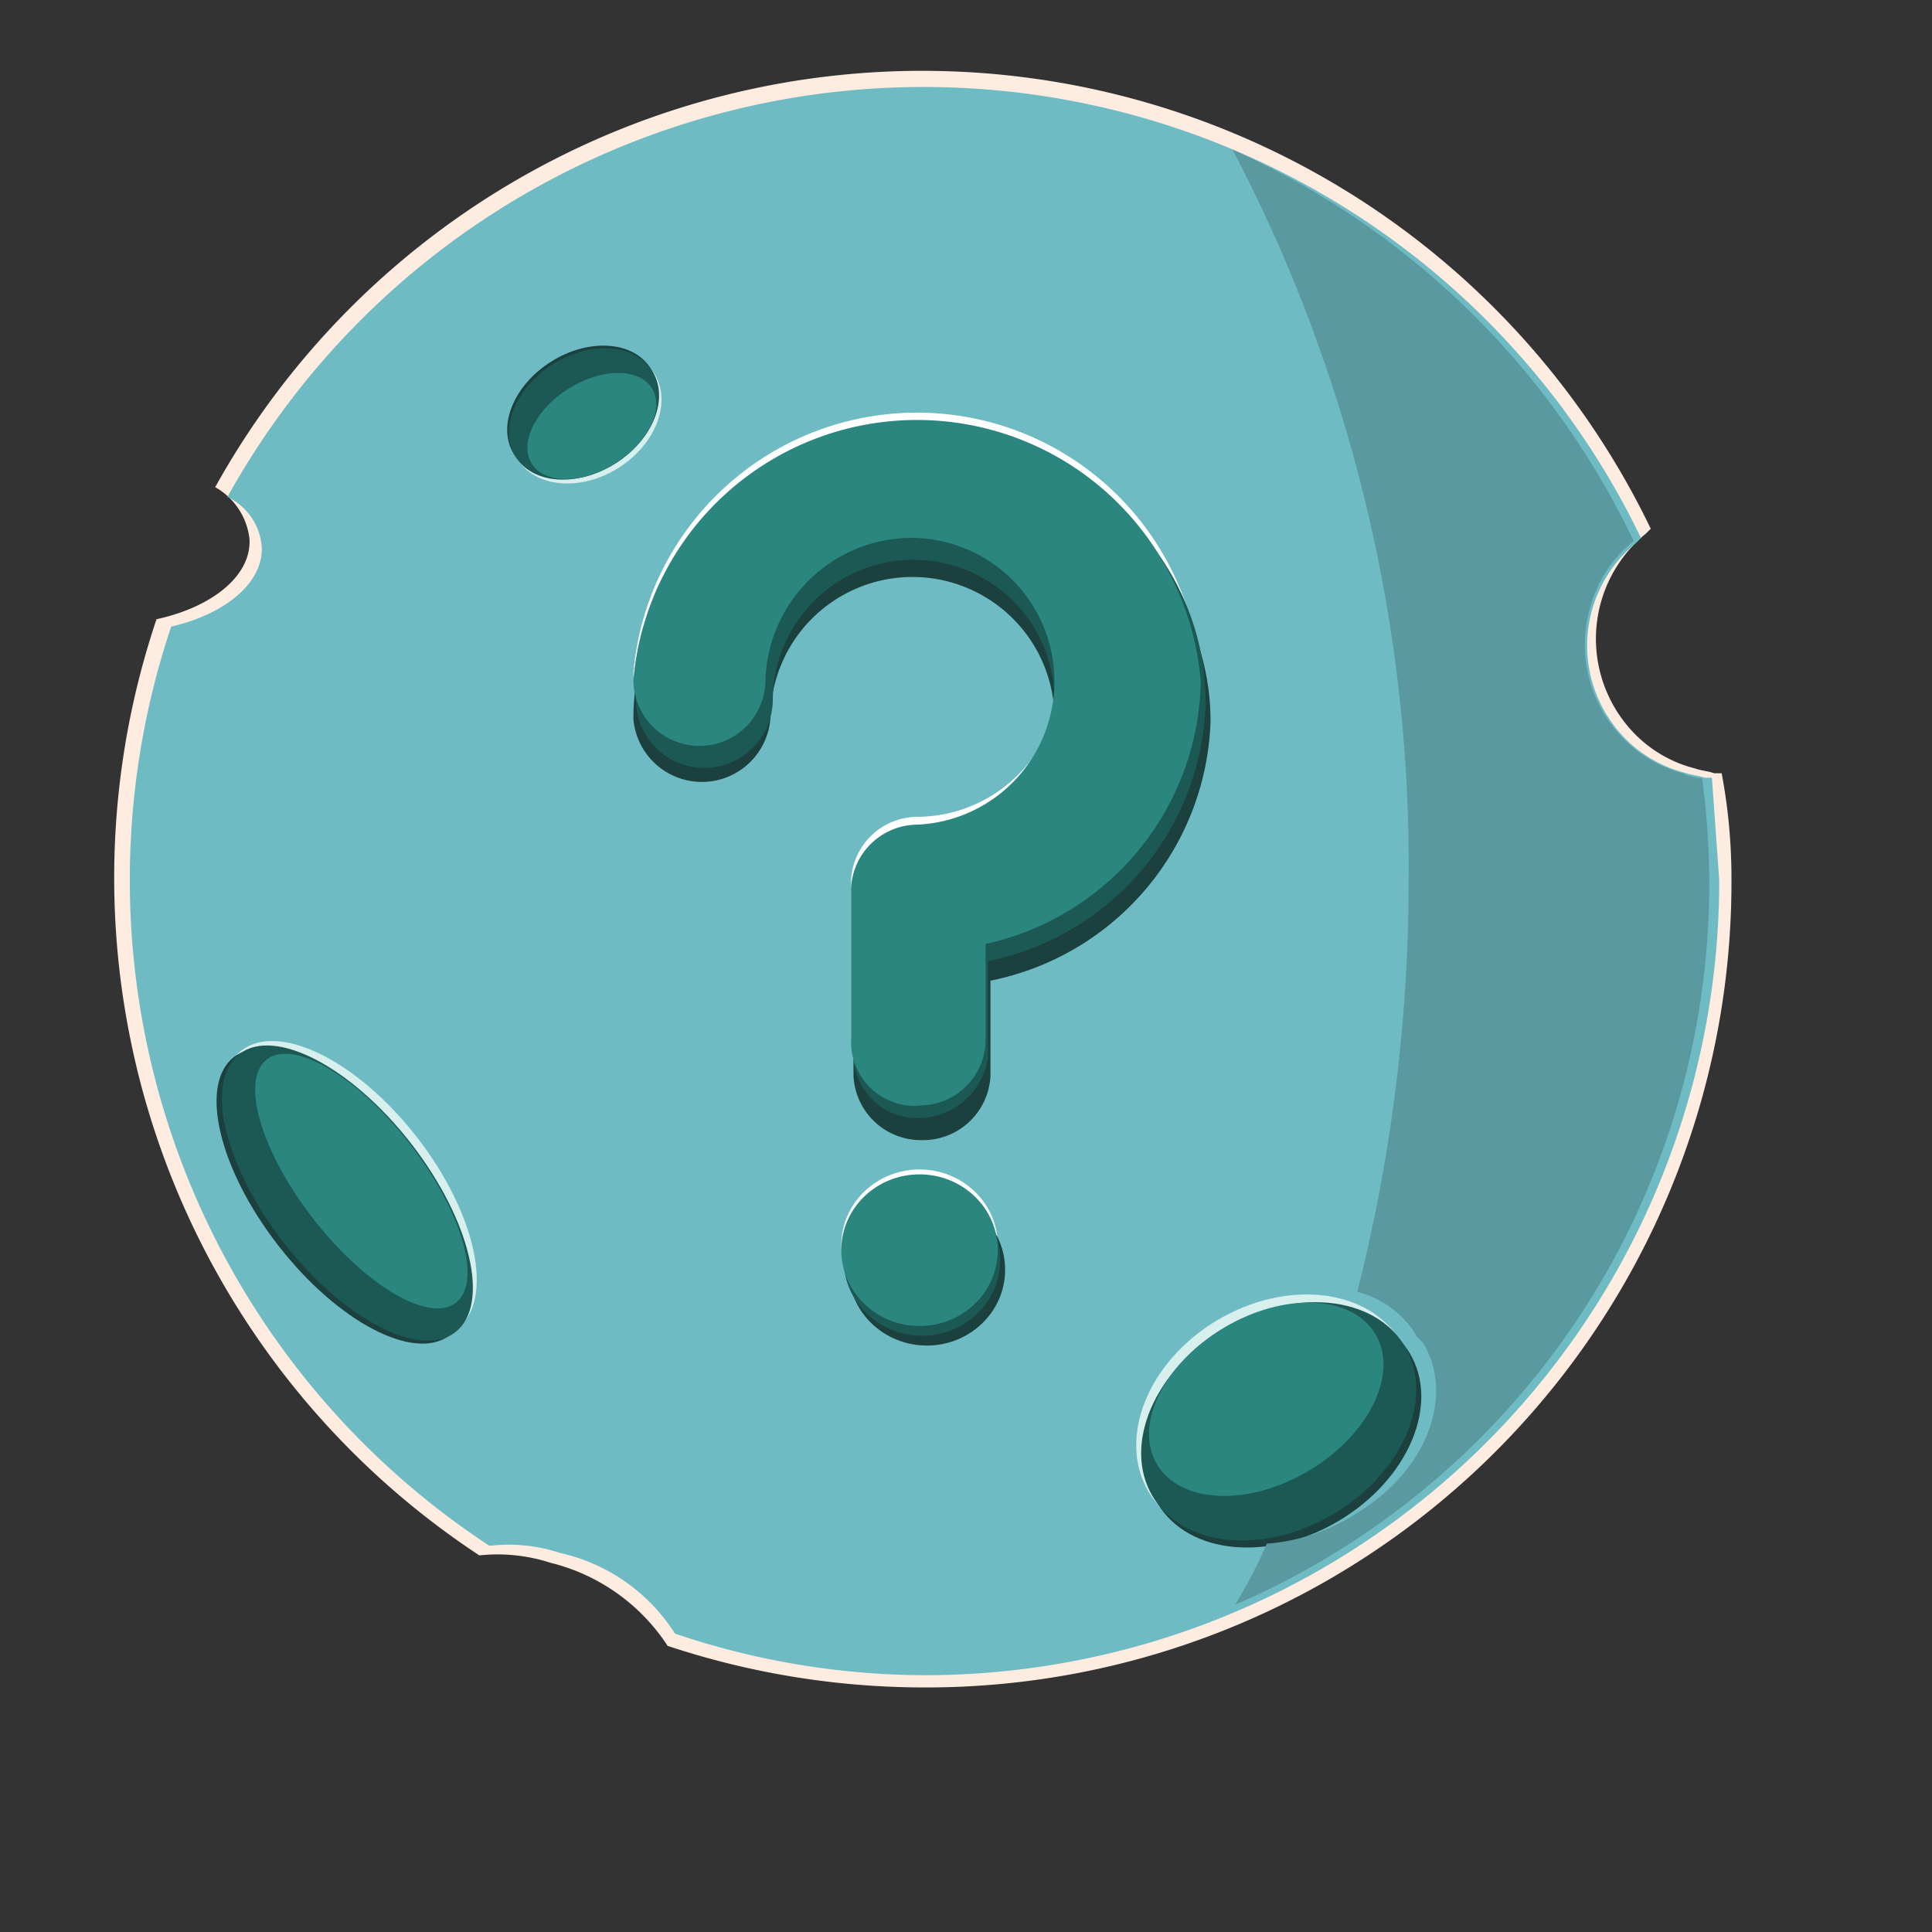 <svg xmlns="http://www.w3.org/2000/svg" viewBox="0 0 79 79" id="help"><rect x="0" y="0" width="79" height="79" fill="#333333" stroke="none"/><defs></defs><g id="Layer_2" data-name="Layer 2"><g id="Layer_1-2" data-name="Layer 1"><path fill="#ffece1" d="M70.8 36a32.93 32.93 0 0 1-33.1 33 33.32 33.32 0 0 1-10.4-1.7 8 8 0 0 0-4.8-3.4 7 7 0 0 0-2.9-.3A33.17 33.17 0 0 1 6.4 25.32c2.3-.5 3.9-1.8 3.8-3.3a2.79 2.79 0 0 0-1.4-2.1 33.06 33.06 0 0 1 58.7 1.7l-.2.2a5.55 5.55 0 0 0-.8 7.8 5.26 5.26 0 0 0 2.8 1.8c.3.1.5.1.8.2h.3a23.21 23.21 0 0 1 .4 4.38z"></path><path fill="#6fbbc4" d="M70.3 36a32.5 32.5 0 0 1-32.5 32.5 32.09 32.09 0 0 1-10.2-1.7 7.5 7.5 0 0 0-4.7-3.3 6.72 6.72 0 0 0-2.8-.3H20A32.56 32.56 0 0 1 7 25.62c2.2-.5 3.8-1.8 3.7-3.3a2.47 2.47 0 0 0-1.4-2A32.55 32.55 0 0 1 67.1 22l-.2.2a5.41 5.41 0 0 0-.8 7.6 5.26 5.26 0 0 0 2.8 1.8c.3.1.5.1.8.2h.3z"></path><ellipse cx="52.13" cy="57.94" fill="#d7f0ee" rx="6" ry="4.6" transform="rotate(-30.83 52.122 57.943)"></ellipse><ellipse cx="52.49" cy="58.4" fill="#1b403d" rx="6" ry="4.4" transform="rotate(-30.83 52.504 58.4)"></ellipse><ellipse cx="52.29" cy="58.12" fill="#1c5955" rx="6" ry="4.4" transform="rotate(-30.83 52.287 58.125)"></ellipse><ellipse cx="51.78" cy="57.22" fill="#2a867f" rx="5.2" ry="3.4" transform="rotate(-30.83 51.774 57.223)"></ellipse><path fill="#5b99a1" d="M69.6 31.82a2.35 2.35 0 0 1-.8-.2 5.45 5.45 0 0 1-3.8-6.7 5.26 5.26 0 0 1 1.8-2.8 33.16 33.16 0 0 0-16.4-16 63 63 0 0 1 7.2 29.8 68.63 68.63 0 0 1-2.1 16.9 4.06 4.06 0 0 1 2.3 1.6c0 .1.1.1.1.2l.1.1.1.1.1.1c1.3 2.2.1 5.3-2.8 7a7.71 7.71 0 0 1-3.6 1.2 19.65 19.65 0 0 1-1.3 2.5 32.1 32.1 0 0 0 19.1-33.8z"></path><ellipse cx="23.96" cy="17.02" fill="#d7f0ee" rx="3.3" ry="2.5" transform="rotate(-32.21 23.956 17.029)"></ellipse><ellipse cx="23.81" cy="16.82" fill="#1b403d" rx="3.3" ry="2.4" transform="rotate(-32.21 23.81 16.818)"></ellipse><ellipse cx="23.88" cy="16.93" fill="#1c5955" rx="3.3" ry="2.4" transform="rotate(-32.21 23.872 16.93)"></ellipse><ellipse cx="24.2" cy="17.42" fill="#2a867f" rx="2.9" ry="1.8" transform="rotate(-32.21 24.2 17.418)"></ellipse><ellipse cx="14.28" cy="48.65" fill="#d7f0ee" rx="3.5" ry="7.2" transform="rotate(-37.86 14.275 48.644)"></ellipse><ellipse cx="13.98" cy="48.91" fill="#1b403d" rx="3.3" ry="7.2" transform="rotate(-37.86 13.975 48.9)"></ellipse><ellipse cx="14.2" cy="48.79" fill="#1c5955" rx="3.3" ry="7.2" transform="rotate(-37.86 14.196 48.78)"></ellipse><ellipse cx="14.78" cy="48.29" fill="#2a867f" rx="2.5" ry="6.3" transform="rotate(-37.86 14.785 48.298)"></ellipse><ellipse cx="37.6" cy="50.92" fill="#fff" rx="3.2" ry="3.1"></ellipse><ellipse cx="37.9" cy="51.92" fill="#1b403d" rx="3.2" ry="3.1"></ellipse><ellipse cx="37.7" cy="51.52" fill="#1c5955" rx="3.2" ry="3.1"></ellipse><ellipse cx="37.6" cy="51.12" fill="#2a867f" rx="3.2" ry="3.1"></ellipse><path fill="#fff" d="M37.5 44.92a2.61 2.61 0 0 1-2.7-2.6V36a2.73 2.73 0 0 1 2.7-2.6 5.86 5.86 0 1 0-.5-11.7 6 6 0 0 0-5.7 5.8 2.7 2.7 0 1 1-5.4 0 11.64 11.64 0 0 1 23.2.1 11.31 11.31 0 0 1-8.9 10.8v3.9a2.67 2.67 0 0 1-2.7 2.62z"></path><path fill="#1b403d" d="M37.7 46.62A2.76 2.76 0 0 1 34.9 44v-6.2a2.76 2.76 0 0 1 2.8-2.6 5.81 5.81 0 1 0-6.2-5.8 2.81 2.81 0 0 1-5.6 0c0-6.1 5.3-11 11.8-10.9s11.8 5 11.8 11a11.2 11.2 0 0 1-9 10.6V44a2.76 2.76 0 0 1-2.8 2.62z"></path><path fill="#1c5955" d="M37.6 45.72a2.61 2.61 0 0 1-2.7-2.6V37a2.69 2.69 0 0 1 2.8-2.6 5.76 5.76 0 1 0-6.1-5.8 2.8 2.8 0 0 1-5.6 0c0-6 5.3-10.9 11.7-10.9s11.6 5 11.6 11a11.1 11.1 0 0 1-8.9 10.6v3.9a2.89 2.89 0 0 1-2.8 2.52z"></path><path fill="#2a867f" d="M37.5 45.22a2.61 2.61 0 0 1-2.7-2.6v-6.3a2.73 2.73 0 0 1 2.7-2.6A5.86 5.86 0 1 0 37 22a6 6 0 0 0-5.7 5.8 2.7 2.7 0 1 1-5.4 0 11.64 11.64 0 0 1 23.2.1 11.21 11.21 0 0 1-8.8 10.7v3.9a2.69 2.69 0 0 1-2.7 2.7z"></path></g></g></svg>